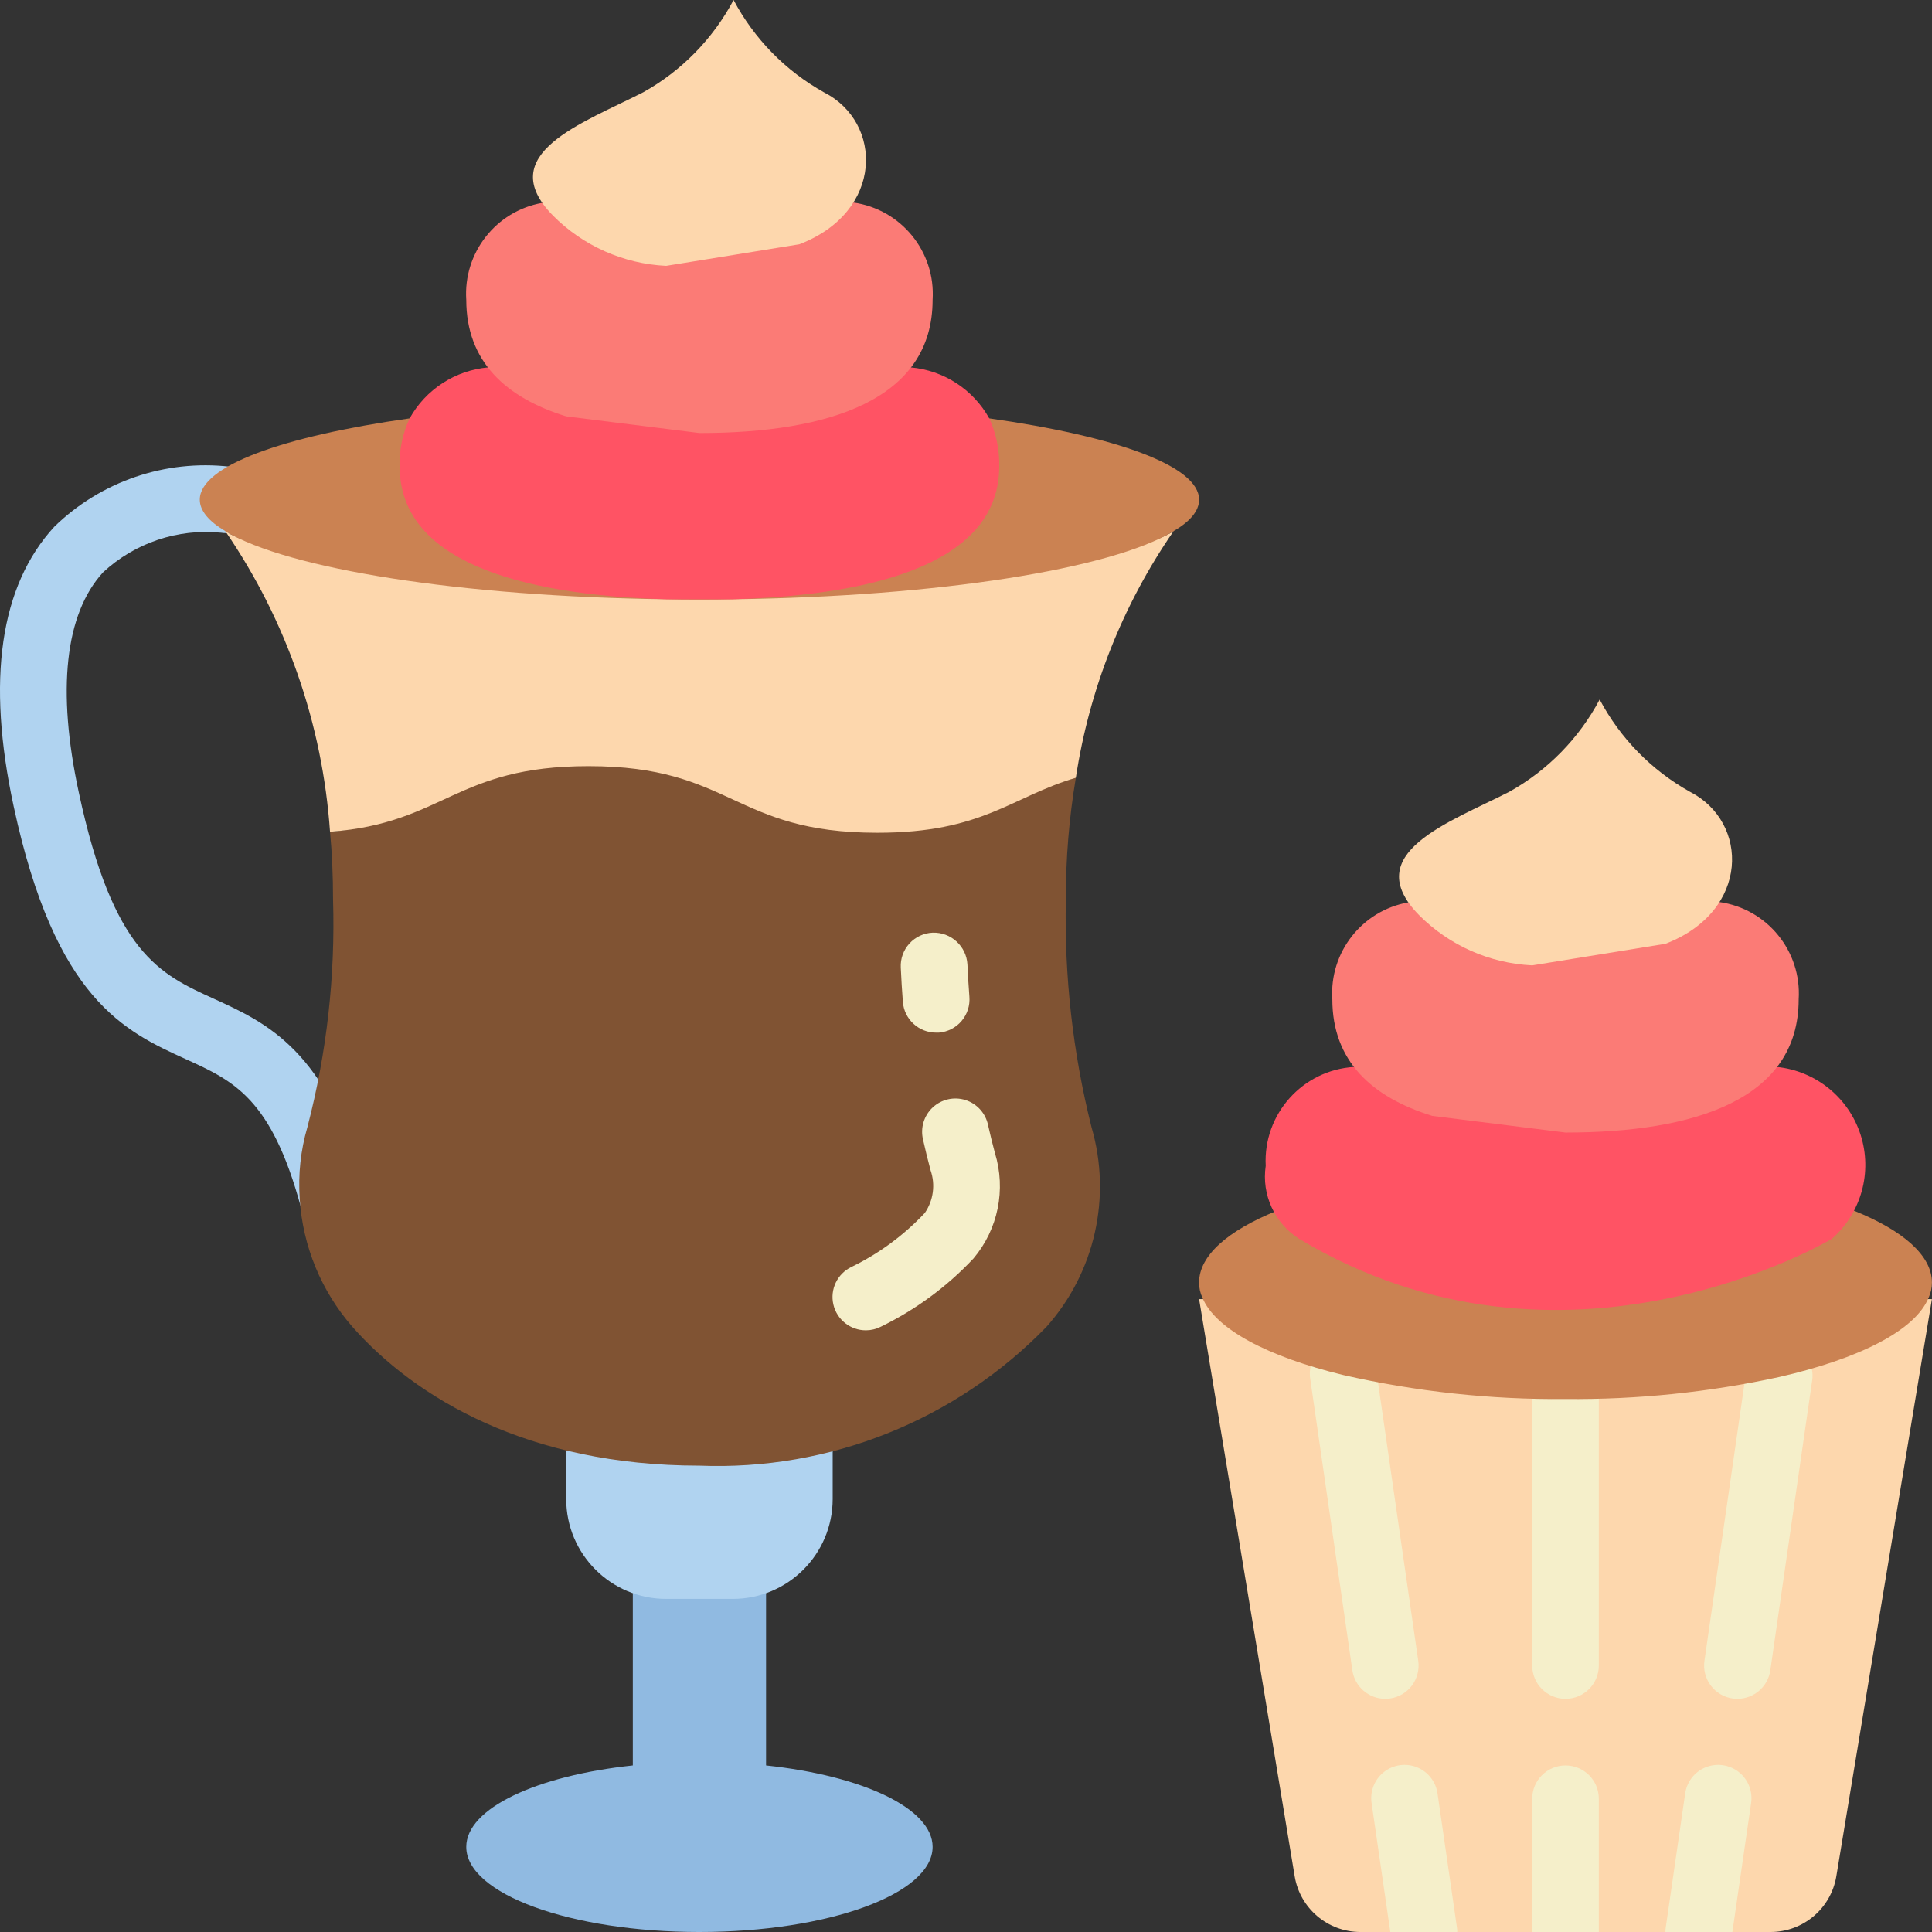 <svg height="512pt" viewBox="0 0 512 512" width="512pt" xmlns="http://www.w3.org/2000/svg"><rect x="0" y="0" width="512" height="512" fill="#333333" stroke="none"/><path d="m167.703 422.137h35.312v54.555h-35.312zm0 0" fill="#90bae1"/><path d="m203.016 467.863c25.512 2.707 44.137 11.352 44.137 21.582 0 12.48-27.629 22.555-61.793 22.555s-61.793-10.074-61.793-22.555c0-10.23 18.625-18.875 44.137-21.582" fill="#90bae1"/><path d="m220.492 370.758h.176v26.484c0 14.625-11.855 26.48-26.48 26.48h-17.656c-14.625 0-26.48-11.855-26.48-26.48v-26.484zm0 0" fill="#b0d3f0"/><path d="m88.258 326.445c-3.984-.004-7.469-2.676-8.512-6.516-7.848-28.945-17.832-33.473-30.457-39.223-16.23-7.387-34.637-15.746-45.664-66.992-7.246-33.543-3.617-58.5 10.789-74.152 12.332-12 29.398-17.832 46.492-15.887 3.191.34 5.941 2.383 7.191 5.34 1.25 2.953.797 6.352-1.18 8.875-1.977 2.527-5.164 3.781-8.332 3.281-11.453-1.148-22.848 2.68-31.285 10.512-10.062 11.008-12.277 31.172-6.418 58.324 9.109 42.551 21.469 48.145 35.691 54.625 14.223 6.48 30.18 13.719 40.191 50.672.719 2.652.164 5.488-1.504 7.672-1.668 2.184-4.258 3.465-7.004 3.469zm0 0" fill="#b0d3f0"/><path d="m277.344 351.602c-24.035 24.789-57.484 38.176-91.984 36.812-45.375 0-75.301-17.922-91.984-36.812-8.227-9.438-13.125-21.316-13.945-33.809v-.176c-.445-6.367.242-12.766 2.027-18.891 5.141-19.699 7.43-40.035 6.801-60.383 0-6.266-.266-12.27-.797-17.918 30.367-2.297 33.105-26.219 68.504-26.219 38.223 0 38.223 17.656 76.535 17.656 17.738 1.246 35.559-.699 52.609-5.738-1.793 10.645-2.68 21.426-2.648 32.219-.438 20.34 1.848 40.648 6.801 60.383 5.395 18.5.891 38.477-11.918 52.875zm0 0" fill="#805333"/><path d="m310.977 140.801c-13.469 19.527-22.316 41.867-25.867 65.324-17.125 5.031-24.539 14.566-52.609 14.566-38.312 0-38.312-17.656-76.535-17.656-35.398 0-38.137 15.094-68.504 17.391-1.992-28.535-11.562-56.02-27.719-79.625 16.598 9.973 62.148 8.473 116.789 9.18 2.914.09 5.828.09 8.828.09s5.914 0 8.828-.09c.883 0 1.766-.09 2.648-.09 53.496-.883 97.809.707 114.141-9.09zm0 0" fill="#fdd7ad"/><path d="m229.496 352.547c-4.121.023-7.711-2.816-8.645-6.832-.93-4.016 1.043-8.145 4.754-9.941 7.309-3.543 13.906-8.398 19.473-14.316 2.289-3.32 2.855-7.535 1.527-11.344-.707-2.648-1.367-5.336-1.977-8.059-.766-3.105.207-6.383 2.543-8.566 2.336-2.184 5.672-2.93 8.719-1.957 3.043.977 5.324 3.523 5.961 6.656.555 2.496 1.172 4.953 1.816 7.371 2.98 9.68.836 20.211-5.691 27.957-7.031 7.484-15.367 13.621-24.605 18.105-1.203.602-2.527.922-3.875.926zm0 0" fill="#f5efca"/><path d="m248.098 273.656c-4.621.012-8.473-3.539-8.828-8.148-.23-2.984-.414-6.012-.555-9.102-.113-2.344.715-4.637 2.301-6.371 1.582-1.73 3.793-2.762 6.137-2.863 4.852-.172 8.949 3.566 9.227 8.414.129 2.902.309 5.746.52 8.555.191 2.336-.559 4.652-2.078 6.438-1.52 1.785-3.688 2.891-6.027 3.078zm0 0" fill="#f5efca"/><path d="m317.773 132.414c0 2.914-2.297 5.738-6.711 8.297 0 .051-.039.09-.086.09-16.598 9.973-62.148 17.301-116.789 18.008-2.914.09-5.828.09-8.828.09s-5.914 0-8.828-.09c-54.641-.707-100.191-8.035-116.789-18.008-.047 0-.086-.039-.086-.09-4.328-2.559-6.711-5.383-6.711-8.297 0-8.918 21.895-16.773 55.613-21.539h153.602c33.719 4.766 55.613 12.621 55.613 21.539zm0 0" fill="#cb8252"/><path d="m241.328 97.367c8.754.766 16.559 5.828 20.832 13.508 1.824 3.984 2.73 8.328 2.648 12.711 0 24.719-30.723 34.074-70.621 35.223h-17.656c-39.898-1.148-70.621-10.504-70.621-35.223-.125-4.387.781-8.742 2.648-12.711 4.273-7.68 12.078-12.742 20.832-13.508zm0 0" fill="#ff5364"/><path d="m143.781 53.762h-.09c-12.27 2.184-20.938 13.246-20.125 25.688 0 16.32 10.434 25.941 26.484 30.895l35.309 4.414c34.34 0 61.793-8.828 61.793-35.309.809-12.762-8.348-23.996-21.008-25.777zm0 0" fill="#fb7b76"/><path d="m176.531 70.453c-11.32-.543-22.027-5.305-30.012-13.348-15.98-16.312 7.941-24.48 23.957-32.66 10.164-5.676 18.473-14.164 23.93-24.445 5.461 10.297 13.781 18.793 23.961 24.469 15.641 7.945 15.969 31.621-6.523 40.266zm0 0" fill="#fdd7ad"/><path d="m511.98 344.277-.176 1.059-25.16 151.922c-1.422 8.5-8.773 14.73-17.391 14.742h-108.754c-8.621-.012-15.969-6.242-17.391-14.742l-25.16-151.922-.176-1.059zm0 0" fill="#fdd7ad"/><g fill="#f5efca"><path d="m386.188 512c.012-.414-.02-.828-.09-1.234l-5.117-35.312c-.395-3.164-2.465-5.875-5.414-7.082-2.953-1.211-6.328-.734-8.828 1.246-2.504 1.98-3.738 5.156-3.238 8.309l4.945 34.074zm0 0"/><path d="m367.109 450.207c-4.379-.008-8.094-3.227-8.719-7.566l-11.125-76.977c-.582-3.18.621-6.426 3.133-8.457 2.516-2.031 5.941-2.527 8.93-1.289 2.984 1.234 5.059 4.008 5.398 7.223l11.125 76.977c.332 2.316-.266 4.676-1.668 6.551s-3.492 3.117-5.812 3.449c-.418.062-.84.09-1.262.09zm0 0"/><path d="m459.102 512 4.945-34.074c.5-3.152-.738-6.328-3.238-8.309-2.5-1.98-5.875-2.457-8.828-1.246-2.953 1.207-5.02 3.918-5.414 7.082l-5.117 35.312c-.07.406-.102.82-.09 1.234zm0 0"/><path d="m460.438 450.207c-.426 0-.848-.027-1.266-.09-2.316-.332-4.406-1.574-5.809-3.449-1.402-1.875-2.004-4.234-1.668-6.551l11.035-76.445c.344-3.219 2.414-5.988 5.402-7.227 2.988-1.238 6.41-.742 8.926 1.293 2.516 2.031 3.715 5.277 3.133 8.457l-11.035 76.445c-.625 4.34-4.34 7.559-8.719 7.566zm0 0"/><path d="m423.703 512v-35.309c0-4.879-3.953-8.828-8.828-8.828s-8.824 3.949-8.824 8.828v35.309zm0 0"/><path d="m414.875 450.207c-4.875 0-8.824-3.953-8.824-8.828v-70.621c0-4.875 3.949-8.828 8.824-8.828s8.828 3.953 8.828 8.828v70.621c0 4.875-3.953 8.828-8.828 8.828zm0 0"/></g><path d="m491.41 320.883c12.891 5.207 20.57 11.828 20.57 18.98.012 1.402-.289 2.789-.883 4.059-3.531 8.652-18.363 16.156-39.637 21.012-18.586 4.043-37.566 5.996-56.586 5.824-19.805.176-39.566-1.957-58.879-6.355-20.039-4.855-33.898-12.184-37.34-20.48-.594-1.27-.898-2.656-.883-4.059 0-7.152 7.68-13.773 20.566-18.98zm0 0" fill="#cb8252"/><path d="m485.496 328.281c7.781-6.863 10.758-17.688 7.578-27.562-3.18-9.879-11.906-16.934-22.23-17.973h-111.934c-13.707.793-24.199 12.508-23.48 26.219-1.133 7.617 2.328 15.188 8.828 19.316 70.617 42.477 141.238 0 141.238 0zm0 0" fill="#ff5364"/><path d="m373.297 239.141h-.086c-12.273 2.184-20.941 13.246-20.129 25.688 0 16.32 10.438 25.945 26.484 30.895l35.309 4.414c34.34 0 61.793-8.828 61.793-35.309.809-12.762-8.344-23.996-21.008-25.777zm0 0" fill="#fb7b76"/><path d="m406.051 255.832c-11.32-.543-22.027-5.305-30.016-13.348-15.977-16.312 7.945-24.477 23.957-32.66 10.164-5.676 18.477-14.164 23.934-24.445 5.461 10.297 13.777 18.793 23.957 24.469 15.645 7.992 15.969 31.621-6.523 40.266zm0 0" fill="#fdd7ad"/></svg>